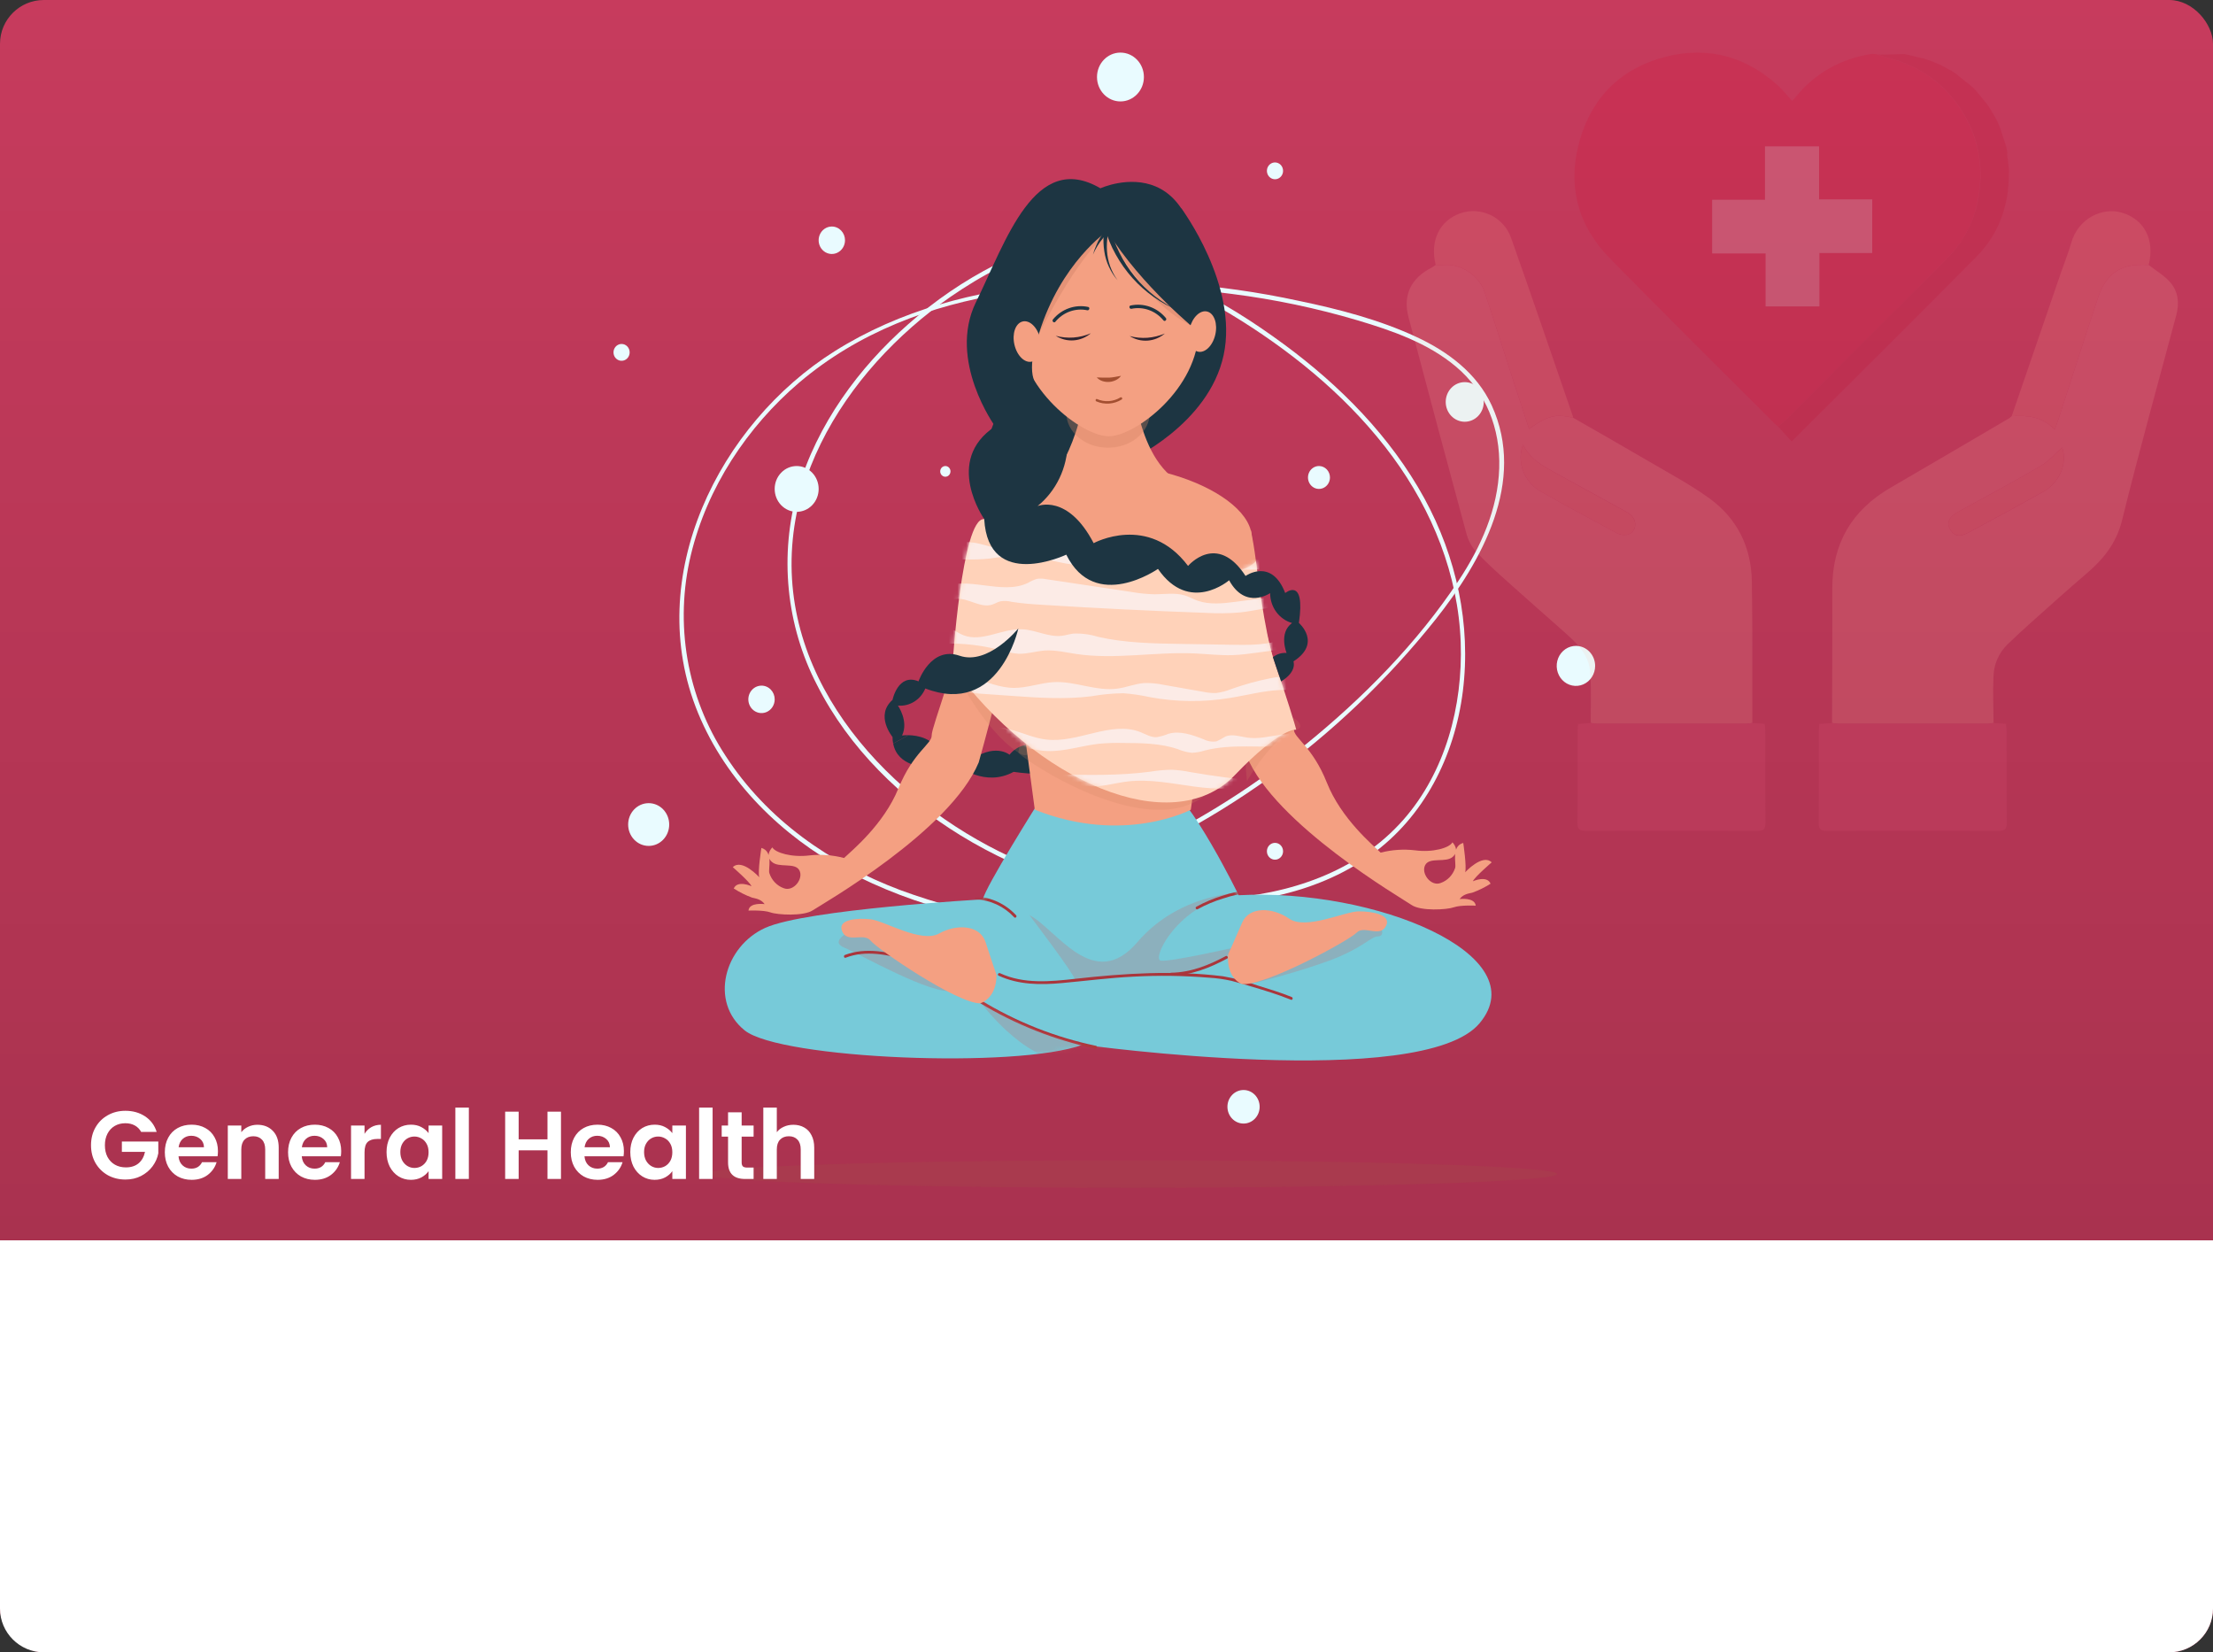 <svg width="505" height="377" viewBox="0 0 505 377" fill="none" xmlns="http://www.w3.org/2000/svg">
<rect x="0" y="0" width="505" height="377" fill="#333333" stroke="none"/>
<rect width="505" height="377" rx="10" fill="#C73B5D"/>
<path opacity="0.15" d="M0 10C0 4.477 4.477 0 10 0H495C500.523 0 505 4.477 505 10V283H0V10Z" fill="url(#paint0_linear_2191_1040)"/>
<path d="M0 283H505V367C505 372.523 500.523 377 495 377H10C4.477 377 0 372.523 0 367V283Z" fill="white"/>
<path d="M252.358 54.937C243.586 53.978 234.971 56.517 227.12 60.417C219.987 64.047 213.321 68.594 207.276 73.953C195.934 83.927 186.433 96.86 182.064 111.784C179.948 119.14 179.246 126.859 179.999 134.497C180.751 142.136 182.944 149.545 186.45 156.301C193.767 170.768 205.75 182.322 219.137 190.57C233.903 199.629 250.517 204.924 267.623 206.024C283.22 207.001 299.897 204.398 312.985 194.972C324.925 186.369 331.934 172.595 333.811 157.771C335.741 142.454 332.329 127.064 325.039 113.711C317.275 99.536 305.739 87.945 293.028 78.584C279.185 68.391 263.087 59.403 245.884 58.124C241.745 57.816 237.585 58.012 233.489 58.709C232.848 58.819 233.12 59.823 233.752 59.714C251.297 56.764 268.552 63.915 283.29 73.195C296.335 81.415 308.529 91.608 317.819 104.249C326.811 116.515 332.776 131.065 333.329 146.601C333.837 161.105 329.82 176.121 320.293 186.99C309.722 199.037 293.879 204.161 278.606 205.01C262.056 205.807 245.559 202.53 230.453 195.447C203.539 182.925 177.616 156.036 180.915 122.964C182.441 107.674 190.065 93.681 200.013 82.584C205.083 76.955 210.765 71.959 216.944 67.696C223.962 62.883 231.567 58.7 239.752 56.736C243.884 55.755 248.144 55.496 252.358 55.969C252.999 56.033 252.99 54.992 252.358 54.928V54.937Z" fill="#E9FBFF"/>
<path d="M258.999 209.577C250.034 212.82 240.296 211.404 231.146 209.824C222.374 208.416 213.748 206.153 205.381 203.065C189.591 197.101 175.02 187.09 165.554 172.422C161.2 165.8 158.245 158.291 156.884 150.392C155.523 142.493 155.787 134.384 157.659 126.599C161.379 111.163 170.555 97.371 182.336 87.325C209.399 64.317 248.033 62.737 281.176 67.076C290.859 68.306 300.435 70.319 309.818 73.094C317.67 75.442 325.828 78.246 332.267 83.671C339.066 89.389 342.391 97.746 342.119 106.788C341.829 116.187 337.89 124.863 332.846 132.481C323.416 146.729 311.011 159.27 297.94 169.874C284.772 180.57 270.289 189.386 254.876 196.087C251.174 197.694 247.422 199.171 243.621 200.517C243.016 200.727 243.279 201.741 243.893 201.521C276.58 189.842 305.544 169.014 327.609 141.322C338.066 128.124 348.365 109.857 340.408 92.503C336.978 85.059 330.276 80.155 323.214 76.876C314.74 72.939 305.511 70.537 296.44 68.656C277.875 64.625 258.858 63.325 239.945 64.792C222.663 66.263 205.381 70.747 190.433 80.155C164.186 96.668 146.465 131.558 159.308 162.713C165.791 178.45 178.45 190.707 192.872 198.526C200.976 202.818 209.547 206.081 218.4 208.244C227.409 210.527 236.91 212.409 246.2 212.564C250.631 212.719 255.054 212.054 259.262 210.6C259.868 210.381 259.613 209.376 258.999 209.595V209.577Z" fill="#E9FBFF"/>
<path d="M185.347 115.254C187.306 113.213 187.306 109.906 185.347 107.865C183.387 105.825 180.21 105.825 178.25 107.865C176.291 109.906 176.291 113.213 178.25 115.254C180.21 117.294 183.387 117.294 185.347 115.254Z" fill="#E9FBFF"/>
<path d="M192.828 54.818C192.828 55.437 192.652 56.043 192.322 56.558C191.992 57.073 191.522 57.474 190.973 57.712C190.423 57.949 189.819 58.011 189.235 57.891C188.652 57.771 188.116 57.474 187.695 57.036C187.274 56.599 186.986 56.042 186.869 55.435C186.752 54.828 186.81 54.198 187.037 53.626C187.263 53.053 187.648 52.563 188.141 52.218C188.635 51.872 189.216 51.687 189.811 51.685C190.206 51.684 190.599 51.764 190.965 51.921C191.331 52.078 191.664 52.309 191.944 52.6C192.224 52.891 192.447 53.236 192.598 53.617C192.75 53.998 192.828 54.406 192.828 54.818V54.818Z" fill="#E9FBFF"/>
<path d="M176.783 159.589C176.78 160.207 176.6 160.811 176.268 161.324C175.935 161.837 175.464 162.236 174.914 162.47C174.364 162.704 173.759 162.764 173.177 162.641C172.594 162.518 172.06 162.218 171.641 161.779C171.221 161.34 170.937 160.782 170.822 160.175C170.707 159.568 170.768 158.939 170.996 158.367C171.224 157.796 171.61 157.308 172.104 156.964C172.599 156.621 173.18 156.438 173.774 156.438C174.171 156.438 174.564 156.519 174.93 156.678C175.296 156.836 175.629 157.069 175.908 157.362C176.188 157.654 176.409 158.002 176.559 158.384C176.709 158.766 176.786 159.176 176.783 159.589V159.589Z" fill="#E9FBFF"/>
<path d="M303.493 108.944C303.493 109.46 303.346 109.965 303.071 110.395C302.795 110.825 302.403 111.159 301.945 111.357C301.486 111.555 300.982 111.607 300.495 111.506C300.008 111.405 299.561 111.156 299.21 110.791C298.86 110.426 298.621 109.96 298.524 109.453C298.427 108.947 298.477 108.421 298.667 107.944C298.856 107.467 299.178 107.059 299.591 106.772C300.003 106.485 300.488 106.332 300.985 106.332C301.314 106.332 301.64 106.399 301.945 106.53C302.249 106.662 302.526 106.854 302.759 107.097C302.992 107.339 303.176 107.627 303.302 107.944C303.429 108.261 303.493 108.601 303.493 108.944V108.944Z" fill="#E9FBFF"/>
<path d="M216.9 107.555C216.9 107.798 216.83 108.035 216.701 108.236C216.571 108.438 216.387 108.595 216.172 108.687C215.957 108.779 215.72 108.803 215.492 108.755C215.263 108.707 215.054 108.59 214.89 108.418C214.726 108.246 214.614 108.027 214.57 107.789C214.526 107.551 214.55 107.304 214.641 107.081C214.731 106.857 214.883 106.667 215.077 106.533C215.272 106.4 215.5 106.33 215.733 106.332C216.043 106.334 216.34 106.464 216.558 106.693C216.777 106.923 216.9 107.232 216.9 107.555Z" fill="#E9FBFF"/>
<path d="M292.791 38.981C292.791 39.361 292.683 39.732 292.48 40.047C292.277 40.363 291.989 40.609 291.652 40.754C291.315 40.899 290.944 40.936 290.586 40.861C290.229 40.787 289.9 40.603 289.643 40.334C289.386 40.065 289.211 39.722 289.141 39.349C289.071 38.977 289.109 38.591 289.249 38.24C289.39 37.89 289.628 37.591 289.932 37.382C290.236 37.172 290.593 37.061 290.958 37.063C291.199 37.063 291.438 37.112 291.661 37.209C291.884 37.306 292.087 37.447 292.257 37.625C292.428 37.803 292.562 38.015 292.654 38.248C292.746 38.48 292.792 38.729 292.791 38.981Z" fill="#E9FBFF"/>
<path d="M292.791 194.224C292.793 194.604 292.686 194.976 292.484 195.293C292.283 195.609 291.995 195.857 291.658 196.003C291.321 196.149 290.95 196.188 290.592 196.114C290.233 196.041 289.904 195.858 289.646 195.589C289.388 195.32 289.212 194.978 289.142 194.605C289.071 194.232 289.108 193.845 289.249 193.494C289.389 193.144 289.627 192.844 289.931 192.634C290.235 192.424 290.593 192.313 290.958 192.315C291.444 192.315 291.91 192.516 292.254 192.874C292.598 193.232 292.791 193.717 292.791 194.224V194.224Z" fill="#E9FBFF"/>
<path d="M364.006 151.935C364.006 152.84 363.748 153.725 363.264 154.477C362.78 155.229 362.092 155.814 361.288 156.158C360.484 156.502 359.6 156.59 358.748 156.41C357.896 156.23 357.115 155.791 356.503 155.148C355.891 154.504 355.477 153.686 355.313 152.797C355.149 151.909 355.242 150.989 355.58 150.155C355.919 149.322 356.488 148.612 357.215 148.115C357.942 147.619 358.795 147.359 359.664 147.368C360.82 147.38 361.924 147.867 362.737 148.722C363.55 149.577 364.006 150.732 364.006 151.935V151.935Z" fill="#E9FBFF"/>
<path d="M148.027 193.009C150.614 193.009 152.711 190.825 152.711 188.131C152.711 185.438 150.614 183.254 148.027 183.254C145.44 183.254 143.342 185.438 143.342 188.131C143.342 190.825 145.44 193.009 148.027 193.009Z" fill="#E9FBFF"/>
<path d="M143.684 80.401C143.684 80.78 143.576 81.151 143.374 81.467C143.172 81.782 142.884 82.028 142.547 82.173C142.211 82.318 141.84 82.356 141.483 82.282C141.125 82.208 140.797 82.025 140.54 81.757C140.282 81.489 140.106 81.147 140.035 80.775C139.964 80.403 140.001 80.017 140.14 79.667C140.28 79.317 140.516 79.017 140.819 78.806C141.122 78.596 141.478 78.483 141.842 78.483C142.084 78.482 142.325 78.531 142.549 78.626C142.773 78.722 142.976 78.864 143.147 79.042C143.319 79.22 143.454 79.432 143.547 79.666C143.639 79.899 143.686 80.149 143.684 80.401V80.401Z" fill="#E9FBFF"/>
<path d="M255.683 23.143C258.639 23.143 261.035 20.649 261.035 17.572C261.035 14.495 258.639 12 255.683 12C252.728 12 250.332 14.495 250.332 17.572C250.332 20.649 252.728 23.143 255.683 23.143Z" fill="#E9FBFF"/>
<path d="M283.773 256.359C285.803 256.359 287.449 254.646 287.449 252.532C287.449 250.418 285.803 248.705 283.773 248.705C281.743 248.705 280.097 250.418 280.097 252.532C280.097 254.646 281.743 256.359 283.773 256.359Z" fill="#E9FBFF"/>
<path d="M334.25 96.23C336.648 96.23 338.592 94.206 338.592 91.709C338.592 89.212 336.648 87.188 334.25 87.188C331.852 87.188 329.907 89.212 329.907 91.709C329.907 94.206 331.852 96.23 334.25 96.23Z" fill="#E9FBFF"/>
<path d="M211.163 174.97L214.601 172.048C213.066 168.394 209.391 167.791 207.329 167.746L203.82 169.655C204.829 174.97 211.163 174.97 211.163 174.97Z" fill="#1D3542"/>
<path d="M239.735 171.234C239.735 171.234 234.112 167.654 230.366 172.203C230.366 172.203 226.927 169.28 220.997 173.828L218.812 174.806C218.812 174.806 224.743 179.683 231.305 176.112C231.305 176.112 241.603 177.737 241.919 174.806C242.042 174.035 241.887 173.244 241.484 172.585C241.081 171.925 240.458 171.445 239.735 171.234Z" fill="#1D3542"/>
<path d="M257.683 105.08C257.683 105.08 275.799 96.951 279.229 81.022C282.659 65.093 269.579 47.539 269.579 47.539C269.579 47.539 215.251 95.946 227.111 106.048C233.252 111.245 257.71 108.98 257.71 108.98" fill="#1D3542"/>
<g style="mix-blend-mode:multiply" opacity="0.22">
<path d="M236.138 87.197C236.138 87.197 242.077 102.797 252.999 102.148C263.921 101.5 271.623 86.977 272.299 79.616C272.974 72.254 234.884 79.068 236.13 87.197" fill="#1D3542"/>
</g>
<path d="M236.77 183.418C236.77 183.418 224.9 202.279 224.278 205.202C224.278 205.202 183.994 207.476 174.634 211.705C165.274 215.934 161.826 228.593 169.949 235.114C178.073 241.636 232.085 243.892 247.069 238.366C247.069 238.366 324.504 249.089 337.619 233.489C350.734 217.888 313.889 202.599 282.668 204.261C282.668 204.261 271.737 181.829 265.807 178.906C259.877 175.984 236.77 183.418 236.77 183.418Z" fill="#77CAD9"/>
<g style="mix-blend-mode:multiply" opacity="0.23">
<path d="M193.363 212.682C192.775 213.358 189.617 214.957 192.74 216.254C195.863 217.551 213.04 227.305 217.409 226.008C221.777 224.711 196.486 209.102 193.363 212.682Z" fill="#D25A5C"/>
</g>
<g style="mix-blend-mode:multiply" opacity="0.23">
<path d="M285.747 224.337C286.413 224.382 299.835 220.811 305.774 218.208C311.713 215.605 312.95 213.641 314.547 213.641C316.143 213.641 315.801 210.39 311.424 210.71C307.046 211.029 288.94 219.185 288.94 219.185L285.773 224.812" fill="#D25A5C"/>
</g>
<g style="mix-blend-mode:multiply" opacity="0.23">
<path d="M281.413 216.253C281.413 216.253 267.052 219.505 264.868 219.185C262.683 218.866 269.254 204.882 284.536 203.576C284.536 203.576 269.552 203.256 259.56 214.956C249.569 226.657 241.138 212.034 234.892 208.782C234.892 208.782 244.928 221.953 245.419 223.661C245.419 223.661 260.955 221.578 265.429 222.327C265.429 222.327 276.781 222.437 282.237 216.098L281.413 216.253Z" fill="#D25A5C"/>
</g>
<path d="M227.874 222.61C232.445 224.729 237.445 224.748 242.34 224.3C247.771 223.807 253.166 223.104 258.613 222.839C264.367 222.525 270.134 222.604 275.878 223.076C277.598 223.176 279.307 223.414 280.992 223.789C282.448 224.154 283.896 224.583 285.334 225.022C288.44 225.935 291.589 226.894 294.607 228.109C294.975 228.264 295.142 227.634 294.774 227.488C292.238 226.465 289.607 225.661 287.01 224.866C284.44 223.933 281.799 223.227 279.115 222.757C267.921 221.359 256.604 222.072 245.446 223.323C239.7 223.971 233.629 224.574 228.199 222.053C227.831 221.88 227.515 222.446 227.883 222.61H227.874Z" fill="#AA353B"/>
<path d="M223.54 228.803C231.727 233.774 240.646 237.305 249.937 239.252C250.332 239.325 250.498 238.704 250.104 238.622C240.865 236.694 231.996 233.188 223.856 228.246C223.785 228.202 223.701 228.19 223.621 228.211C223.541 228.233 223.473 228.286 223.431 228.36C223.389 228.434 223.377 228.522 223.398 228.605C223.418 228.688 223.47 228.76 223.54 228.803Z" fill="#AA353B"/>
<path d="M207.531 218.482C202.732 217.24 197.618 216.062 192.811 217.888C192.433 218.034 192.591 218.665 192.977 218.519C197.688 216.692 202.627 217.888 207.364 219.103C207.443 219.126 207.528 219.115 207.6 219.074C207.671 219.032 207.724 218.962 207.746 218.879C207.768 218.797 207.758 218.709 207.717 218.634C207.677 218.56 207.61 218.505 207.531 218.482Z" fill="#AA353B"/>
<g style="mix-blend-mode:multiply" opacity="0.49">
<g style="mix-blend-mode:multiply" opacity="0.49">
<path d="M244.823 223.286L239.559 215.422Z" fill="#D25A5C"/>
</g>
</g>
<mask id="mask0_2191_1040" style="mask-type:alpha" maskUnits="userSpaceOnUse" x="165" y="178" width="176" height="64">
<path d="M236.77 183.419C236.77 183.419 224.901 202.279 224.278 205.202C224.278 205.202 183.994 207.476 174.634 211.705C165.274 215.934 161.826 228.593 169.95 235.115C178.073 241.636 232.085 243.892 247.069 238.366C247.069 238.366 324.504 249.089 337.619 233.489C350.734 217.889 313.889 202.599 282.668 204.261C282.668 204.261 271.737 181.829 265.807 178.907C259.877 175.984 236.77 183.419 236.77 183.419Z" fill="#D25A5C"/>
</mask>
<g mask="url(#mask0_2191_1040)">
<g style="mix-blend-mode:multiply" opacity="0.23">
<path d="M252.253 239.015C241.64 237.666 231.503 233.647 222.716 227.305C222.716 227.305 231.489 239.992 241.454 241.919C251.42 243.846 252.253 239.015 252.253 239.015Z" fill="#D25A5C"/>
</g>
<path d="M285.317 203.092C283.166 203.24 281.041 203.667 278.992 204.362C276.915 204.992 274.905 205.84 272.991 206.892C272.641 207.093 272.991 207.65 273.307 207.449C275.172 206.425 277.133 205.602 279.159 204.992C281.147 204.309 283.21 203.889 285.299 203.741C285.703 203.741 285.703 203.074 285.299 203.092H285.317Z" fill="#AA353B"/>
<path d="M222.716 205.22C226.018 205.358 229.142 206.817 231.436 209.294C231.708 209.595 232.155 209.139 231.875 208.837C229.464 206.24 226.183 204.712 222.716 204.572C222.313 204.572 222.313 205.202 222.716 205.22Z" fill="#AA353B"/>
</g>
<path d="M279.729 218.144C275.781 220.254 271.702 221.889 267.21 221.944C267.137 221.957 267.07 221.996 267.021 222.056C266.973 222.115 266.947 222.19 266.947 222.268C266.947 222.346 266.973 222.421 267.021 222.48C267.07 222.54 267.137 222.579 267.21 222.592C271.816 222.537 275.983 220.866 280.044 218.71C280.395 218.519 280.044 217.952 279.729 218.144V218.144Z" fill="#AA353B"/>
<path d="M223.242 119.776C223.242 120.424 221.909 125.046 220.611 137.13C219.312 149.213 212.522 165.836 212.61 167.782C212.698 169.727 208.399 171.572 205.022 179.865C201.645 188.159 194.407 194.05 192.609 195.767C190.049 195.09 187.394 194.889 184.766 195.173C180.731 195.694 176.924 194.58 176.248 193.347C176.248 193.347 174.45 195.064 176.081 196.607C177.713 198.151 181.398 196.68 182.415 198.58C183.433 200.48 181.082 203.53 178.854 202.663C178.091 202.391 177.399 201.941 176.83 201.347C176.262 200.754 175.831 200.032 175.573 199.238C175.213 198.324 176.599 194.306 173.748 193.465C173.748 193.465 172.871 198.881 173.265 200.16C173.265 200.16 169.318 195.803 167.221 197.858C167.221 197.858 171.125 201.247 171.485 202.206C171.485 202.206 168.291 200.736 167.441 202.727C168.751 203.571 170.145 204.266 171.599 204.8C172.862 205.065 173.809 205.348 174.485 206.289C174.485 206.289 170.976 205.805 170.8 207.768C170.8 207.768 174.23 207.604 175.818 208.179C177.406 208.755 183.363 209.093 185.468 207.704C187.573 206.316 216.847 189.583 223.339 173.965C223.339 173.965 231.155 146.254 231.182 139.742" fill="#F4A082"/>
<g style="mix-blend-mode:multiply" opacity="0.21">
<path d="M217.408 152.218C217.408 152.218 223.962 166.192 232.392 171.718C240.822 177.244 228.339 142.135 217.408 152.218" fill="#D18161"/>
</g>
<path d="M285.475 121.009C285.475 121.657 286.247 123.575 287.492 135.686C288.738 147.797 295.388 164.457 295.274 166.403C295.16 168.348 299.458 170.22 302.774 178.55C306.09 186.88 313.301 192.817 315.056 194.543C317.622 193.885 320.28 193.706 322.907 194.013C326.942 194.561 330.75 193.474 331.443 192.187C331.443 192.187 333.197 193.913 331.583 195.447C329.969 196.982 326.267 195.447 325.232 197.365C324.197 199.283 326.539 202.325 328.741 201.475C329.505 201.21 330.201 200.766 330.774 200.177C331.347 199.588 331.783 198.87 332.048 198.078C332.408 197.119 331.048 193.136 333.908 192.324C333.908 192.324 334.724 197.74 334.347 199.018C334.347 199.018 338.32 194.689 340.4 196.762C340.4 196.762 336.478 200.124 336.11 201.073C336.11 201.073 339.312 199.63 340.145 201.631C338.831 202.466 337.434 203.152 335.978 203.677C334.715 203.923 333.759 204.197 333.083 205.138C333.083 205.138 336.548 204.681 336.759 206.645C336.759 206.645 333.329 206.453 331.741 207.019C330.153 207.586 324.188 207.933 322.091 206.471C319.995 205.01 290.835 188.104 284.457 172.449C284.457 172.449 276.834 144.665 276.86 138.162" fill="#F4A082"/>
<g style="mix-blend-mode:multiply" opacity="0.21">
<path d="M284.554 178.221C284.554 178.221 290.493 167.818 295.8 166.521C301.107 165.224 281.729 153.515 284.554 178.221Z" fill="#D18161"/>
</g>
<path d="M236.138 184.752L230.208 140.536L222.777 122.269C222.777 122.269 221.33 117.648 238.015 109.3C254.885 100.86 284.51 110.925 285.624 122.087C286.826 134.344 278.299 138.28 278.299 138.28L271.737 184.752C271.737 184.752 256.482 192.853 236.138 184.752Z" fill="#F4A082"/>
<g style="mix-blend-mode:multiply" opacity="0.21">
<path d="M232.392 171.718C232.304 172.44 261.183 192.506 275.044 181.464C288.905 170.422 235.208 148.309 232.392 171.718Z" fill="#D18161"/>
</g>
<path d="M239.814 109.253C239.288 110.879 248.587 99.207 247.709 82.319H258.236C258.236 82.319 258.236 103.326 268.921 109.893C268.93 109.856 252.139 126.114 239.814 109.253Z" fill="#F4A082"/>
<g style="mix-blend-mode:multiply" opacity="0.34">
<path d="M252.85 102.148C258.112 102.148 262.377 98.582 262.377 94.183C262.377 89.785 258.112 86.219 252.85 86.219C247.588 86.219 243.323 89.785 243.323 94.183C243.323 98.582 247.588 102.148 252.85 102.148Z" fill="#D18161"/>
</g>
<path d="M227.401 222.437C227.401 222.437 226.146 218.857 224.9 214.957C223.655 211.057 218.347 210.728 214.286 213.002C210.224 215.276 201.794 210.079 198.671 209.751C195.548 209.422 191.179 209.751 192.117 212.354C193.214 215.395 197.109 212.682 198.671 214.628C200.232 216.573 218.347 228.931 223.655 228.931C223.655 228.931 227.401 227.963 227.401 222.437Z" fill="#F4A082"/>
<path d="M280.273 217.715C280.273 217.715 281.843 214.281 283.449 210.527C285.054 206.773 290.37 206.974 294.195 209.614C298.02 212.253 306.897 207.951 310.038 207.942C313.179 207.933 317.495 208.691 316.328 211.185C314.951 214.107 311.319 211.011 309.591 212.792C307.862 214.573 288.686 225.058 283.405 224.529C283.405 224.565 279.764 223.223 280.273 217.715Z" fill="#F4A082"/>
<path d="M224.541 118.442C224.918 118.442 276.799 138.344 286.598 128.051C286.598 128.051 288.563 144.555 290.782 150.885C293.282 158.036 295.783 166.165 295.783 166.494C295.783 166.494 292.344 165.836 281.747 176.897C267.395 191.84 236.287 178.267 217.339 152.063C217.321 152.09 219.488 118.159 224.541 118.442Z" fill="#FFD2B9"/>
<mask id="mask1_2191_1040" style="mask-type:alpha" maskUnits="userSpaceOnUse" x="217" y="118" width="79" height="66">
<path d="M224.541 118.442C224.918 118.442 276.799 138.344 286.598 128.051C286.598 128.051 288.563 144.555 290.782 150.885C293.282 158.036 295.783 166.165 295.783 166.494C295.783 166.494 292.344 165.836 281.747 176.897C267.395 191.84 236.287 178.267 217.339 152.063C217.321 152.09 219.488 118.159 224.541 118.442Z" fill="#FFD2B9"/>
</mask>
<g mask="url(#mask1_2191_1040)">
<path d="M214.645 134.208C220.637 131.166 228.55 135.934 234.603 132.984C235.25 132.595 235.939 132.288 236.656 132.07C237.331 131.981 238.015 132.005 238.682 132.143L258.192 135.066C259.932 135.375 261.691 135.552 263.456 135.596C265.772 135.596 268.158 135.185 270.369 135.852C271.412 136.171 272.369 136.765 273.395 137.094C276.097 138.007 279.097 137.688 281.948 137.313L293.607 135.788C294.712 135.642 296.239 135.788 296.353 136.884C296.467 137.98 294.756 138.336 293.554 138.336C289.966 138.336 286.475 139.377 282.904 139.743C280.33 139.96 277.745 139.991 275.167 139.834C262.763 139.396 250.37 138.787 237.989 138.007C235.594 137.861 233.199 137.706 230.84 137.313C230.012 137.105 229.155 137.065 228.313 137.194C227.629 137.359 227.023 137.761 226.348 137.971C223.716 138.774 221.085 136.473 218.374 136.637C217.172 136.719 216.014 137.277 214.812 137.176C213.61 137.076 212.417 135.733 213.163 134.82" fill="#FCEBE6"/>
<path d="M212.373 144.464C212.637 143.076 214.567 142.583 215.979 143.012C217.391 143.441 218.532 144.437 219.9 144.957C224.12 146.574 228.673 143.368 233.243 143.578C236.314 143.715 239.226 145.405 242.27 145.076C243.147 144.966 244.025 144.683 244.902 144.565C246.814 144.483 248.727 144.733 250.56 145.304C256.701 146.702 263.07 146.821 269.386 146.921L280.975 147.113C284.484 147.168 287.993 147.222 291.352 146.327C292.627 145.887 293.945 145.602 295.283 145.478C296.634 145.478 298.107 146.063 298.581 147.305L286.94 148.903C285.045 149.159 283.159 149.415 281.247 149.478C278.343 149.57 275.448 149.214 272.535 149.086C263.526 148.684 254.429 150.556 245.516 149.204C243.174 148.848 240.832 148.291 238.498 148.419C236.454 148.556 234.463 149.232 232.427 149.168C230.909 149.033 229.409 148.727 227.953 148.255C222.767 146.92 217.4 146.518 212.084 147.067L210.145 144.126L212.496 144.017" fill="#FCEBE6"/>
<path d="M212.4 155.005C215.146 153.278 218.777 153.699 221.918 154.63C225.058 155.562 228.129 156.941 231.41 156.959C234.489 156.959 237.445 155.79 240.516 155.635C245.402 155.397 250.165 157.79 255.034 157.114C257.078 156.831 259.017 156.009 261.078 155.854C262.604 155.807 264.129 155.948 265.623 156.274L274.667 157.863C275.593 158.061 276.538 158.15 277.483 158.128C278.686 157.983 279.865 157.676 280.992 157.215C283.895 156.179 286.865 155.358 289.879 154.758C291.502 154.429 293.282 154.183 294.765 154.922C295.298 155.28 295.862 155.585 296.449 155.836C297.642 156.174 298.87 155.516 300.09 155.242C301.309 154.968 303.002 155.489 302.941 156.685C299.502 157.863 295.712 157.27 292.063 157.434C288.186 157.617 284.422 158.658 280.597 159.261C274.6 160.24 268.488 160.181 262.508 159.087C260.484 158.638 258.432 158.332 256.368 158.174C253.906 158.205 251.451 158.437 249.025 158.868C242.884 159.626 236.743 159.197 230.603 158.759L220.523 158.046C217.921 157.936 215.331 157.612 212.777 157.078C212.226 157.013 211.717 156.74 211.347 156.311C211.274 156.202 211.228 156.075 211.216 155.943C211.203 155.81 211.223 155.677 211.274 155.555C211.325 155.433 211.405 155.327 211.507 155.246C211.609 155.166 211.729 155.114 211.856 155.096" fill="#FCEBE6"/>
<path d="M223.725 166.586C226.067 165.554 228.822 165.928 231.287 166.65C233.752 167.371 236.138 168.431 238.691 168.732C245.963 169.646 253.525 164.357 260.289 167.061C261.473 167.536 262.622 168.257 263.903 168.203C264.852 168.048 265.782 167.785 266.675 167.417C269.307 166.668 272.114 167.682 274.667 168.687C275.586 169.154 276.622 169.314 277.632 169.143C278.312 168.824 278.974 168.464 279.615 168.066C281.168 167.381 282.957 168.066 284.65 168.303C287.159 168.659 289.686 168.011 292.195 167.655C294.704 167.298 297.458 167.289 299.528 168.705C297.881 169.726 295.998 170.26 294.081 170.248C287.694 170.669 281.15 169.655 274.965 171.226C273.995 171.541 272.989 171.722 271.974 171.765C270.868 171.644 269.784 171.361 268.754 170.924C264.772 169.573 260.447 169.536 256.218 169.518C254.462 169.475 252.705 169.53 250.955 169.682C246.937 170.093 243.016 171.509 238.972 171.363C234.094 171.189 229.515 168.732 224.629 168.687C223.925 168.737 223.218 168.657 222.541 168.449C221.892 168.175 221.374 167.472 221.602 166.833C221.83 166.193 223.023 166.102 223.172 166.769" fill="#FCEBE6"/>
<path d="M214.373 126.572C215.637 124.325 218.646 123.494 221.304 123.713C223.962 123.932 226.453 124.992 229.05 125.54C231.752 126.143 234.535 126.242 237.27 125.832C238.708 125.494 240.184 125.368 241.656 125.457C243.016 125.802 244.355 126.232 245.665 126.745C250.464 128.088 255.315 125.174 260.306 124.526C263.631 124.087 267 124.681 270.289 125.284C278.343 126.782 286.563 128.398 294.677 127.266C294.624 129.166 292.045 129.814 290.054 129.878C282.221 130.134 274.38 129.869 266.579 129.083C262.683 128.546 258.753 128.317 254.824 128.398C252.069 128.554 249.332 129.074 246.586 128.965C241.945 128.791 237.515 126.855 232.875 126.782C230.493 126.863 228.118 127.085 225.76 127.448C222.521 127.781 219.257 127.719 216.031 127.266C215.362 127.248 214.719 126.986 214.216 126.526C213.786 126.033 213.952 125.074 214.619 124.982" fill="#FCEBE6"/>
<path d="M240.542 176.66C247.876 176.843 255.253 177.025 262.473 176.075C264.086 175.804 265.716 175.654 267.351 175.628C268.791 175.698 270.225 175.878 271.64 176.167C276.904 177.08 282.167 177.783 287.501 178.258C282.913 180.377 277.553 180.14 272.509 179.464C267.465 178.788 262.394 177.71 257.341 178.304C254.42 178.651 251.56 179.546 248.621 179.446C246.382 179.37 244.199 178.7 242.279 177.5" fill="#FCEBE6"/>
</g>
<path d="M273.526 75.213C273.526 88.649 259.087 99.545 252.999 99.545C246.911 99.545 232.48 88.649 232.48 75.213C232.48 61.778 241.252 44.936 252.657 44.936C264.061 44.936 273.526 61.769 273.526 75.213Z" fill="#F4A082"/>
<g style="mix-blend-mode:multiply" opacity="0.18">
<path d="M252.481 52.115C252.481 52.115 259.859 68.327 271.693 74.209L256.999 51.686L248.227 49.722C248.227 49.722 235.208 70.017 237.086 76.145C237.086 76.145 247.876 54.389 254.788 52.215C261.701 50.041 251.043 49.019 251.043 49.019" fill="#A05940"/>
</g>
<path d="M252.692 52.735C252.692 52.735 242.077 59.887 237.077 76.145C237.077 76.145 234.27 83.296 236.138 87.196C238.007 91.096 245.2 96.33 243.639 101.17C243.587 103.936 242.943 106.655 241.755 109.129C240.567 111.603 238.864 113.771 236.77 115.474C236.77 115.474 243.639 112.551 249.569 123.931C249.569 123.931 262.061 117.099 271.114 129.128C271.114 129.128 277.667 121.328 284.229 131.412C284.229 131.412 290.159 127.183 293.282 135.312C293.282 135.312 297.967 131.412 296.405 142.134C296.405 142.134 301.713 146.701 295.16 150.912C295.16 150.912 296.09 153.186 292.344 155.479L290.475 149.953C291.364 149.237 292.478 148.892 293.598 148.985C293.598 148.985 291.721 144.418 294.844 142.153C293.407 141.744 292.139 140.855 291.236 139.622C290.332 138.389 289.843 136.881 289.844 135.33C289.844 135.33 284.229 139.23 280.483 132.398C280.483 132.398 271.421 140.207 264.245 129.804C264.245 129.804 249.885 139.851 243.323 126.553C243.323 126.553 225.524 135.001 224.594 118.424C224.594 118.424 215.225 105.098 227.085 97.289C227.085 97.289 216.19 82.282 222.699 68.975C229.568 54.991 236.121 34.185 251.113 42.962C251.113 42.962 277.343 30.933 273.597 75.843C273.614 75.816 260.5 65.413 252.692 52.735Z" fill="#1D3542"/>
<path d="M237.331 77.186C237.928 79.716 237.103 82.091 235.489 82.502C233.875 82.913 232.094 81.205 231.498 78.675C230.901 76.145 231.726 73.77 233.34 73.359C234.954 72.948 236.735 74.656 237.331 77.186Z" fill="#F4A082"/>
<path d="M271.482 74.912C270.895 77.433 271.71 79.816 273.325 80.227C274.939 80.638 276.719 78.93 277.316 76.4C277.913 73.871 277.088 71.496 275.483 71.085C273.877 70.674 272.079 72.409 271.482 74.912Z" fill="#F4A082"/>
<path d="M218.97 149.615C212.408 147.341 209.601 155.46 209.601 155.46C204.917 153.515 203.671 159.689 203.671 159.689C199.609 163.269 203.671 168.147 203.671 168.147C203.67 168.653 203.717 169.157 203.811 169.654L207.32 167.745C206.828 167.73 206.335 167.755 205.846 167.818C207.408 164.566 204.908 160.995 204.908 160.995C206.211 161.106 207.515 160.789 208.635 160.087C209.756 159.386 210.637 158.336 211.154 157.086C228.015 163.589 232.383 143.386 232.383 143.386C232.383 143.386 225.523 151.871 218.97 149.615Z" fill="#1D3542"/>
<path d="M240.919 76.62C242.241 76.975 243.61 77.108 244.972 77.012C246.332 76.908 247.667 76.581 248.928 76.044C247.815 76.992 246.447 77.557 245.012 77.66C243.577 77.763 242.147 77.4 240.919 76.62Z" fill="#2E2430"/>
<path d="M250.2 91.59C251.125 91.984 252.124 92.151 253.12 92.078C254.117 92.005 255.084 91.694 255.946 91.169C256.009 91.132 256.055 91.07 256.074 90.997C256.093 90.924 256.083 90.847 256.047 90.781C256.011 90.716 255.951 90.668 255.882 90.648C255.812 90.629 255.737 90.639 255.674 90.676C254.875 91.167 253.976 91.456 253.05 91.521C252.124 91.586 251.196 91.425 250.341 91.051C250.016 90.914 249.876 91.462 250.2 91.59Z" fill="#A34F31"/>
<path d="M250.271 86.11L251.709 86.164C252.166 86.164 252.587 86.164 253.052 86.164C253.517 86.164 253.929 86.082 254.394 86.009C254.859 85.936 255.271 85.845 255.815 85.753C255.5 86.182 255.087 86.521 254.613 86.74C254.144 86.969 253.639 87.105 253.122 87.142C252.604 87.177 252.084 87.115 251.587 86.959C251.086 86.797 250.633 86.505 250.271 86.11V86.11Z" fill="#A34F31"/>
<path d="M257.789 76.675C259.111 77.03 260.479 77.163 261.841 77.068C263.204 76.962 264.541 76.635 265.807 76.099C264.692 77.049 263.322 77.614 261.886 77.717C260.449 77.82 259.018 77.456 257.789 76.675V76.675Z" fill="#2E2430"/>
<path d="M240.814 73.432C241.693 72.353 242.834 71.539 244.117 71.075C245.401 70.611 246.781 70.513 248.113 70.792C248.586 70.884 248.788 70.135 248.314 70.034C246.855 69.722 245.342 69.821 243.931 70.321C242.52 70.82 241.263 71.701 240.288 72.875C239.972 73.258 240.498 73.788 240.814 73.432V73.432Z" fill="#1D3542"/>
<path d="M266.035 72.546C265.059 71.372 263.8 70.49 262.387 69.991C260.975 69.492 259.46 69.393 257.999 69.706C257.526 69.797 257.727 70.555 258.201 70.455C259.534 70.179 260.913 70.279 262.197 70.745C263.48 71.21 264.62 72.025 265.5 73.103C265.824 73.487 266.377 72.93 266.035 72.546Z" fill="#1D3542"/>
<path d="M253.306 51.631C253.762 53.729 254.482 55.756 255.446 57.659C257.376 61.549 260.13 64.931 263.499 67.55C264.341 68.213 265.22 68.823 266.131 69.377C267.008 69.953 268 70.4 268.938 70.921C267.982 70.455 266.991 70.007 266.061 69.514C265.116 69 264.202 68.427 263.324 67.797C259.757 65.296 256.784 61.982 254.63 58.106C253.522 56.153 252.667 54.055 252.086 51.868L253.306 51.631Z" fill="#1D3542"/>
<path d="M253.736 50.224C252.849 52.432 252.462 54.822 252.604 57.211C252.681 58.42 252.926 59.61 253.332 60.746C253.749 61.894 254.322 62.974 255.034 63.952C254.235 63.03 253.568 61.993 253.052 60.873C252.521 59.742 252.163 58.531 251.99 57.284C251.798 56.031 251.753 54.758 251.858 53.494C251.957 52.211 252.201 50.944 252.587 49.721L253.736 50.224Z" fill="#1D3542"/>
<path d="M254.78 51.475C254.207 51.87 253.664 52.309 253.157 52.791C252.636 53.28 252.146 53.805 251.692 54.362C250.763 55.486 249.995 56.745 249.411 58.097C249.611 57.376 249.86 56.671 250.157 55.987C250.451 55.291 250.797 54.619 251.192 53.978C251.581 53.339 252.012 52.729 252.481 52.151C252.956 51.544 253.478 50.979 254.043 50.462L254.78 51.475Z" fill="#1D3542"/>
<g style="mix-blend-mode:multiply" opacity="0.18">
<path d="M355.313 267.867C355.313 269.594 311.757 271 258.026 271C204.294 271 160.73 269.575 160.73 267.867C160.73 266.159 204.294 264.735 258.026 264.735C311.757 264.735 355.313 266.114 355.313 267.867Z" fill="#A05940"/>
</g>
<path d="M32.21 258.264C31.858 257.619 31.374 257.127 30.758 256.79C30.142 256.453 29.423 256.284 28.602 256.284C27.693 256.284 26.886 256.489 26.182 256.9C25.478 257.311 24.928 257.897 24.532 258.66C24.136 259.423 23.938 260.303 23.938 261.3C23.938 262.327 24.136 263.221 24.532 263.984C24.943 264.747 25.507 265.333 26.226 265.744C26.945 266.155 27.781 266.36 28.734 266.36C29.907 266.36 30.868 266.052 31.616 265.436C32.364 264.805 32.855 263.933 33.09 262.818H27.81V260.464H36.126V263.148C35.921 264.219 35.481 265.209 34.806 266.118C34.131 267.027 33.259 267.761 32.188 268.318C31.132 268.861 29.944 269.132 28.624 269.132C27.143 269.132 25.801 268.802 24.598 268.142C23.41 267.467 22.471 266.536 21.782 265.348C21.107 264.16 20.77 262.811 20.77 261.3C20.77 259.789 21.107 258.44 21.782 257.252C22.471 256.049 23.41 255.118 24.598 254.458C25.801 253.783 27.135 253.446 28.602 253.446C30.333 253.446 31.836 253.871 33.112 254.722C34.388 255.558 35.268 256.739 35.752 258.264H32.21ZM49.735 262.642C49.735 263.082 49.705 263.478 49.647 263.83H40.737C40.81 264.71 41.118 265.399 41.661 265.898C42.203 266.397 42.871 266.646 43.663 266.646C44.807 266.646 45.621 266.155 46.105 265.172H49.427C49.075 266.345 48.4 267.313 47.403 268.076C46.405 268.824 45.181 269.198 43.729 269.198C42.555 269.198 41.499 268.941 40.561 268.428C39.637 267.9 38.911 267.159 38.383 266.206C37.869 265.253 37.613 264.153 37.613 262.906C37.613 261.645 37.869 260.537 38.383 259.584C38.896 258.631 39.615 257.897 40.539 257.384C41.463 256.871 42.526 256.614 43.729 256.614C44.887 256.614 45.921 256.863 46.831 257.362C47.755 257.861 48.466 258.572 48.965 259.496C49.478 260.405 49.735 261.454 49.735 262.642ZM46.545 261.762C46.53 260.97 46.244 260.339 45.687 259.87C45.129 259.386 44.447 259.144 43.641 259.144C42.878 259.144 42.233 259.379 41.705 259.848C41.191 260.303 40.876 260.941 40.759 261.762H46.545ZM58.737 256.636C60.189 256.636 61.362 257.098 62.257 258.022C63.151 258.931 63.599 260.207 63.599 261.85V269H60.519V262.268C60.519 261.3 60.277 260.559 59.793 260.046C59.309 259.518 58.649 259.254 57.813 259.254C56.962 259.254 56.288 259.518 55.789 260.046C55.305 260.559 55.063 261.3 55.063 262.268V269H51.983V256.812H55.063V258.33C55.474 257.802 55.994 257.391 56.625 257.098C57.27 256.79 57.974 256.636 58.737 256.636ZM77.858 262.642C77.858 263.082 77.828 263.478 77.77 263.83H68.86C68.933 264.71 69.241 265.399 69.784 265.898C70.326 266.397 70.994 266.646 71.786 266.646C72.93 266.646 73.744 266.155 74.228 265.172H77.55C77.198 266.345 76.523 267.313 75.526 268.076C74.528 268.824 73.304 269.198 71.852 269.198C70.678 269.198 69.622 268.941 68.684 268.428C67.76 267.9 67.034 267.159 66.506 266.206C65.992 265.253 65.736 264.153 65.736 262.906C65.736 261.645 65.992 260.537 66.506 259.584C67.019 258.631 67.738 257.897 68.662 257.384C69.586 256.871 70.649 256.614 71.852 256.614C73.01 256.614 74.044 256.863 74.954 257.362C75.878 257.861 76.589 258.572 77.088 259.496C77.601 260.405 77.858 261.454 77.858 262.642ZM74.668 261.762C74.653 260.97 74.367 260.339 73.81 259.87C73.252 259.386 72.57 259.144 71.764 259.144C71.001 259.144 70.356 259.379 69.828 259.848C69.314 260.303 68.999 260.941 68.882 261.762H74.668ZM83.186 258.704C83.582 258.059 84.095 257.553 84.726 257.186C85.371 256.819 86.105 256.636 86.926 256.636V259.87H86.112C85.144 259.87 84.411 260.097 83.912 260.552C83.428 261.007 83.186 261.799 83.186 262.928V269H80.106V256.812H83.186V258.704ZM88.208 262.862C88.208 261.63 88.45 260.537 88.934 259.584C89.433 258.631 90.1 257.897 90.936 257.384C91.787 256.871 92.733 256.614 93.774 256.614C94.684 256.614 95.476 256.797 96.15 257.164C96.84 257.531 97.39 257.993 97.8 258.55V256.812H100.902V269H97.8V267.218C97.404 267.79 96.854 268.267 96.15 268.648C95.461 269.015 94.662 269.198 93.752 269.198C92.726 269.198 91.787 268.934 90.936 268.406C90.1 267.878 89.433 267.137 88.934 266.184C88.45 265.216 88.208 264.109 88.208 262.862ZM97.8 262.906C97.8 262.158 97.654 261.52 97.36 260.992C97.067 260.449 96.671 260.039 96.172 259.76C95.674 259.467 95.138 259.32 94.566 259.32C93.994 259.32 93.466 259.459 92.982 259.738C92.498 260.017 92.102 260.427 91.794 260.97C91.501 261.498 91.354 262.129 91.354 262.862C91.354 263.595 91.501 264.241 91.794 264.798C92.102 265.341 92.498 265.759 92.982 266.052C93.481 266.345 94.009 266.492 94.566 266.492C95.138 266.492 95.674 266.353 96.172 266.074C96.671 265.781 97.067 265.37 97.36 264.842C97.654 264.299 97.8 263.654 97.8 262.906ZM106.991 252.72V269H103.911V252.72H106.991ZM128.014 253.644V269H124.934V262.466H118.356V269H115.276V253.644H118.356V259.958H124.934V253.644H128.014ZM142.375 262.642C142.375 263.082 142.346 263.478 142.287 263.83H133.377C133.451 264.71 133.759 265.399 134.301 265.898C134.844 266.397 135.511 266.646 136.303 266.646C137.447 266.646 138.261 266.155 138.745 265.172H142.067C141.715 266.345 141.041 267.313 140.043 268.076C139.046 268.824 137.821 269.198 136.369 269.198C135.196 269.198 134.14 268.941 133.201 268.428C132.277 267.9 131.551 267.159 131.023 266.206C130.51 265.253 130.253 264.153 130.253 262.906C130.253 261.645 130.51 260.537 131.023 259.584C131.537 258.631 132.255 257.897 133.179 257.384C134.103 256.871 135.167 256.614 136.369 256.614C137.528 256.614 138.562 256.863 139.471 257.362C140.395 257.861 141.107 258.572 141.605 259.496C142.119 260.405 142.375 261.454 142.375 262.642ZM139.185 261.762C139.171 260.97 138.885 260.339 138.327 259.87C137.77 259.386 137.088 259.144 136.281 259.144C135.519 259.144 134.873 259.379 134.345 259.848C133.832 260.303 133.517 260.941 133.399 261.762H139.185ZM143.831 262.862C143.831 261.63 144.073 260.537 144.557 259.584C145.056 258.631 145.723 257.897 146.559 257.384C147.41 256.871 148.356 256.614 149.397 256.614C150.307 256.614 151.099 256.797 151.773 257.164C152.463 257.531 153.013 257.993 153.423 258.55V256.812H156.525V269H153.423V267.218C153.027 267.79 152.477 268.267 151.773 268.648C151.084 269.015 150.285 269.198 149.375 269.198C148.349 269.198 147.41 268.934 146.559 268.406C145.723 267.878 145.056 267.137 144.557 266.184C144.073 265.216 143.831 264.109 143.831 262.862ZM153.423 262.906C153.423 262.158 153.277 261.52 152.983 260.992C152.69 260.449 152.294 260.039 151.795 259.76C151.297 259.467 150.761 259.32 150.189 259.32C149.617 259.32 149.089 259.459 148.605 259.738C148.121 260.017 147.725 260.427 147.417 260.97C147.124 261.498 146.977 262.129 146.977 262.862C146.977 263.595 147.124 264.241 147.417 264.798C147.725 265.341 148.121 265.759 148.605 266.052C149.104 266.345 149.632 266.492 150.189 266.492C150.761 266.492 151.297 266.353 151.795 266.074C152.294 265.781 152.69 265.37 152.983 264.842C153.277 264.299 153.423 263.654 153.423 262.906ZM162.614 252.72V269H159.534V252.72H162.614ZM169.243 259.342V265.238C169.243 265.649 169.338 265.949 169.529 266.14C169.734 266.316 170.071 266.404 170.541 266.404H171.971V269H170.035C167.439 269 166.141 267.739 166.141 265.216V259.342H164.689V256.812H166.141V253.798H169.243V256.812H171.971V259.342H169.243ZM181.05 256.636C181.974 256.636 182.795 256.841 183.514 257.252C184.233 257.648 184.79 258.242 185.186 259.034C185.597 259.811 185.802 260.75 185.802 261.85V269H182.722V262.268C182.722 261.3 182.48 260.559 181.996 260.046C181.512 259.518 180.852 259.254 180.016 259.254C179.165 259.254 178.491 259.518 177.992 260.046C177.508 260.559 177.266 261.3 177.266 262.268V269H174.186V252.72H177.266V258.33C177.662 257.802 178.19 257.391 178.85 257.098C179.51 256.79 180.243 256.636 181.05 256.636Z" fill="white"/>
<g style="mix-blend-mode:overlay" opacity="0.15">
<path d="M405.76 97.322C405.515 97.121 405.25 96.919 405.029 96.718C392.455 84.131 379.797 71.624 367.345 58.916C359.92 51.337 357.573 42.094 360.511 31.923C363.417 21.916 370.199 15.399 380.34 12.891C389.851 10.536 398.364 12.891 405.664 19.46C406.745 20.434 407.674 21.602 408.972 23.023C410.029 21.843 410.861 20.809 411.786 19.887C416.05 15.681 421.204 13.225 427.092 12.299C427.622 12.286 428.15 12.345 428.664 12.472C429.107 12.673 429.562 12.844 430.027 12.983C436.611 14.549 442.122 17.794 446.242 23.268C450.446 28.855 452.34 35.074 451.813 42.103C451.315 48.728 448.867 54.384 444.176 59.073C431.98 71.34 419.753 83.6 407.493 95.853C406.958 96.368 406.339 96.831 405.76 97.322ZM415.106 33.408H402.758V45.593H390.699V57.825H402.898V69.925H415.19V57.725H427.249V45.488H415.106V33.408Z" fill="#D70027"/>
<path d="M363.007 164.959C362.979 161.074 363.168 157.174 362.875 153.31C362.557 149.103 359.506 146.467 356.58 143.866C352.399 140.155 348.183 136.476 344.027 132.732C341.53 130.482 339.006 128.24 336.735 125.773C335.706 124.561 334.971 123.126 334.589 121.582C330.143 105.213 325.755 88.824 321.424 72.417C320.082 67.353 321.951 63.489 326.678 61.07C327.004 60.882 327.319 60.676 327.622 60.454C328.257 60.488 328.893 60.488 329.528 60.454C333.194 60.14 337.45 62.652 338.817 66.709C341.104 73.572 343.271 80.472 345.49 87.351C346.619 90.841 347.773 94.323 348.931 97.865C353.207 94.834 354.924 94.411 358.98 95.313C364.712 98.606 370.464 101.862 376.164 105.207C380.875 107.977 385.742 110.557 390.148 113.757C396.431 118.326 399.638 124.843 399.767 132.624C399.944 143.399 399.859 154.179 399.883 164.959C399.389 165.052 398.89 165.114 398.388 165.144C387.098 165.144 375.807 165.144 364.515 165.144C364.009 165.115 363.505 165.053 363.007 164.959ZM347.54 101.448C346.036 105.433 347.789 109.997 351.632 112.163C357.332 115.383 363.1 118.475 368.864 121.582C370.528 122.48 372.252 122.097 372.884 120.829C373.587 119.401 372.92 117.746 371.336 116.881C365.926 113.929 360.52 110.965 355.121 107.989C352.219 106.395 349.244 104.889 347.54 101.448Z" fill="#FEBBAA"/>
<path d="M490.321 60.454C491.993 61.766 493.915 62.869 495.277 64.451C497.062 66.528 497.352 69.177 496.636 71.858C492.48 87.452 488.119 102.993 484.26 118.664C482.925 124.082 479.838 127.765 475.818 131.142C471.706 134.648 467.711 138.283 463.667 141.878C461.766 143.572 459.889 145.295 458.064 147.066C456.089 149.017 454.955 151.664 454.904 154.441C454.748 157.939 454.904 161.453 454.928 164.959C454.434 165.052 453.935 165.114 453.433 165.144C442.143 165.144 430.852 165.144 419.56 165.144C419.058 165.114 418.558 165.052 418.064 164.959C418.088 154.747 418.165 144.535 418.125 134.322C418.088 124.009 422.57 116.402 431.442 111.261C440.474 106.028 449.462 100.723 458.466 95.442C458.673 95.298 458.867 95.135 459.045 94.955C462.614 94.737 466.055 94.979 468.864 98.034C469.218 97.052 469.512 96.303 469.761 95.543C472.804 86.18 475.79 76.805 478.91 67.462C479.372 66.084 480.074 64.799 480.984 63.666C483.399 60.691 486.772 60.241 490.321 60.454ZM470.593 102.104C468.965 103.521 467.494 105.256 465.641 106.334C459.442 109.957 453.112 113.338 446.813 116.8C444.887 117.855 444.188 119.111 444.879 120.528C445.752 122.311 447.07 122.677 449.2 121.534C454.908 118.463 460.612 115.379 466.264 112.211C470.05 110.074 471.807 105.751 470.593 102.104Z" fill="#FEBBAA"/>
<path d="M363.007 164.959C363.501 165.052 364.001 165.114 364.503 165.144C375.792 165.144 387.084 165.144 398.376 165.144C398.878 165.114 399.377 165.052 399.871 164.959L402.705 165.152C402.757 165.728 402.846 166.275 402.85 166.823C402.85 173.774 402.81 180.726 402.89 187.678C402.89 189.24 402.396 189.598 400.925 189.59C387.933 189.541 374.936 189.541 361.934 189.59C360.467 189.59 359.952 189.24 359.972 187.678C360.053 180.726 360.005 173.774 360.013 166.823C360.013 166.323 360.081 165.828 360.129 165.184L363.007 164.959Z" fill="#E5557F"/>
<path d="M418.076 164.959C418.57 165.052 419.07 165.114 419.572 165.144C430.861 165.144 442.153 165.144 453.445 165.144C453.947 165.114 454.446 165.052 454.94 164.959L457.754 165.152C457.806 165.728 457.895 166.275 457.899 166.823C457.899 173.774 457.859 180.726 457.939 187.678C457.959 189.24 457.445 189.598 455.973 189.59C442.982 189.541 429.985 189.541 416.983 189.59C415.512 189.59 414.997 189.24 415.017 187.678C415.098 180.726 415.05 173.774 415.058 166.823C415.058 166.323 415.126 165.824 415.174 165.184L418.076 164.959Z" fill="#E5557F"/>
<path d="M358.967 95.313C354.948 94.411 353.215 94.834 348.918 97.865C347.761 94.323 346.607 90.841 345.478 87.351C343.251 80.472 341.084 73.572 338.797 66.709C337.45 62.652 333.194 60.14 329.528 60.466C328.893 60.5 328.257 60.5 327.622 60.466C326.252 54.984 328.446 50.367 333.25 48.652C335.512 47.88 337.985 48.025 340.141 49.057C342.297 50.088 343.964 51.924 344.786 54.17C349.61 67.72 354.224 81.349 358.915 94.947C358.944 95.067 358.961 95.19 358.967 95.313V95.313Z" fill="#FEAC96"/>
<path d="M490.321 60.454C486.772 60.241 483.399 60.691 480.996 63.674C480.086 64.807 479.384 66.092 478.922 67.47C475.818 76.813 472.816 86.188 469.773 95.551C469.524 96.311 469.23 97.06 468.876 98.042C466.063 94.987 462.626 94.746 459.057 94.963C462.808 84.001 466.571 73.041 470.344 62.084C471.107 59.858 472.016 57.656 472.651 55.406C474.259 49.727 479.834 47.239 484.151 48.499C489.348 50.012 491.764 54.722 490.321 60.454Z" fill="#FEAC96"/>
<path d="M405.76 97.322C406.339 96.831 406.966 96.384 407.493 95.853C419.742 83.599 431.984 71.34 444.22 59.073C448.895 54.384 451.343 48.728 451.857 42.103C452.384 35.074 450.491 28.855 446.286 23.268C442.166 17.794 436.639 14.549 430.071 12.983C429.602 12.844 429.142 12.673 428.696 12.472C428.716 12.452 428.74 12.436 428.766 12.425C428.792 12.413 428.82 12.408 428.849 12.408C428.877 12.408 428.906 12.413 428.932 12.425C428.958 12.436 428.982 12.452 429.002 12.472C430.867 12.428 432.732 12.376 434.593 12.327L435.321 12.492L438.693 13.297L438.765 13.273L440.028 13.7L439.983 13.672L441.157 14.098H441.125L441.969 14.449L441.925 14.412L442.761 14.783L442.741 14.759L445.068 16.027C445.091 16.017 445.116 16.011 445.141 16.012C445.167 16.012 445.191 16.018 445.214 16.028C445.237 16.039 445.257 16.054 445.274 16.073C445.29 16.093 445.302 16.115 445.309 16.139L446.27 16.779L449.956 19.722L450.852 20.611L453.365 23.663C453.634 24.065 453.899 24.468 454.169 24.87L454.546 25.482L455.455 27.036L455.857 27.801H455.837C456.062 28.344 456.291 28.884 456.52 29.411L456.488 29.37L457.634 32.885C457.718 33.146 457.798 33.408 457.879 33.666C457.939 34.068 458.003 34.471 458.064 34.841C458.064 35.002 458.064 35.163 458.044 35.324L458.441 38.653L458.369 41.342C458.313 42.099 458.253 42.859 458.196 43.62C457.445 49.364 455.101 54.444 451.069 58.514C437.137 72.618 423.069 86.546 408.847 100.723L405.76 97.322Z" fill="#BD0224"/>
<path d="M434.589 12.311C432.728 12.36 430.863 12.412 428.998 12.456L434.589 12.311Z" fill="#D70027"/>
<path d="M457.601 32.885L456.456 29.37L457.601 32.885Z" fill="#D70027"/>
<path d="M438.689 13.277L435.317 12.472L438.689 13.277Z" fill="#D70027"/>
<path d="M445.052 16.006L442.725 14.739L445.052 16.006Z" fill="#D70027"/>
<path d="M458.442 38.653L457.995 35.324L458.442 38.653Z" fill="#D70027"/>
<path d="M455.435 27.008L454.526 25.454L455.435 27.008Z" fill="#D70027"/>
<path d="M456.488 29.411C456.259 28.867 456.03 28.328 455.805 27.801L456.488 29.411Z" fill="#D70027"/>
<path d="M458.212 43.636C458.269 42.876 458.329 42.115 458.385 41.358C458.329 42.099 458.269 42.859 458.212 43.636Z" fill="#D70027"/>
<path d="M454.149 24.842C453.883 24.44 453.618 24.037 453.345 23.634C453.618 24.041 453.883 24.444 454.149 24.842Z" fill="#D70027"/>
<path d="M450.836 20.591L449.94 19.702L450.836 20.591Z" fill="#D70027"/>
<path d="M440.023 13.68L438.745 13.253L440.023 13.68Z" fill="#D70027"/>
<path d="M441.157 14.098L439.995 13.652L441.157 14.098Z" fill="#D70027"/>
<path d="M446.254 16.759L445.293 16.119L446.254 16.759Z" fill="#D70027"/>
<path d="M458.04 34.841C457.979 34.438 457.915 34.06 457.855 33.666C457.907 34.06 457.971 34.45 458.04 34.841Z" fill="#D70027"/>
<path d="M441.961 14.429L441.117 14.078L441.961 14.429Z" fill="#D70027"/>
<path d="M442.765 14.763L441.929 14.392L442.765 14.763Z" fill="#D70027"/>
<path d="M455.825 27.781L455.423 27.016L455.825 27.781Z" fill="#D70027"/>
<path d="M415.106 33.408V45.504H427.237V57.725H415.178V69.909H402.91V57.825H390.711V45.593H402.77V33.408H415.106Z" fill="#F0F1F1"/>
<path d="M347.54 101.448C349.244 104.889 352.219 106.395 355.109 107.989C360.503 110.976 365.908 113.945 371.324 116.897C372.908 117.762 373.575 119.417 372.871 120.846C372.252 122.114 370.528 122.496 368.852 121.598C363.088 118.491 357.32 115.399 351.62 112.179C347.789 109.997 346.036 105.433 347.54 101.448Z" fill="#FEAC96"/>
<path d="M470.593 102.104C471.799 105.751 470.05 110.074 466.264 112.195C460.612 115.363 454.908 118.447 449.2 121.518C447.07 122.661 445.752 122.295 444.879 120.512C444.188 119.095 444.879 117.839 446.813 116.784C453.112 113.338 459.442 109.941 465.641 106.318C467.494 105.256 468.965 103.521 470.593 102.104Z" fill="#FEAC96"/>
</g>
<defs>
<linearGradient id="paint0_linear_2191_1040" x1="252.5" y1="0" x2="252.5" y2="283" gradientUnits="userSpaceOnUse">
<stop stop-opacity="0"/>
<stop offset="1"/>
</linearGradient>
</defs>
</svg>
